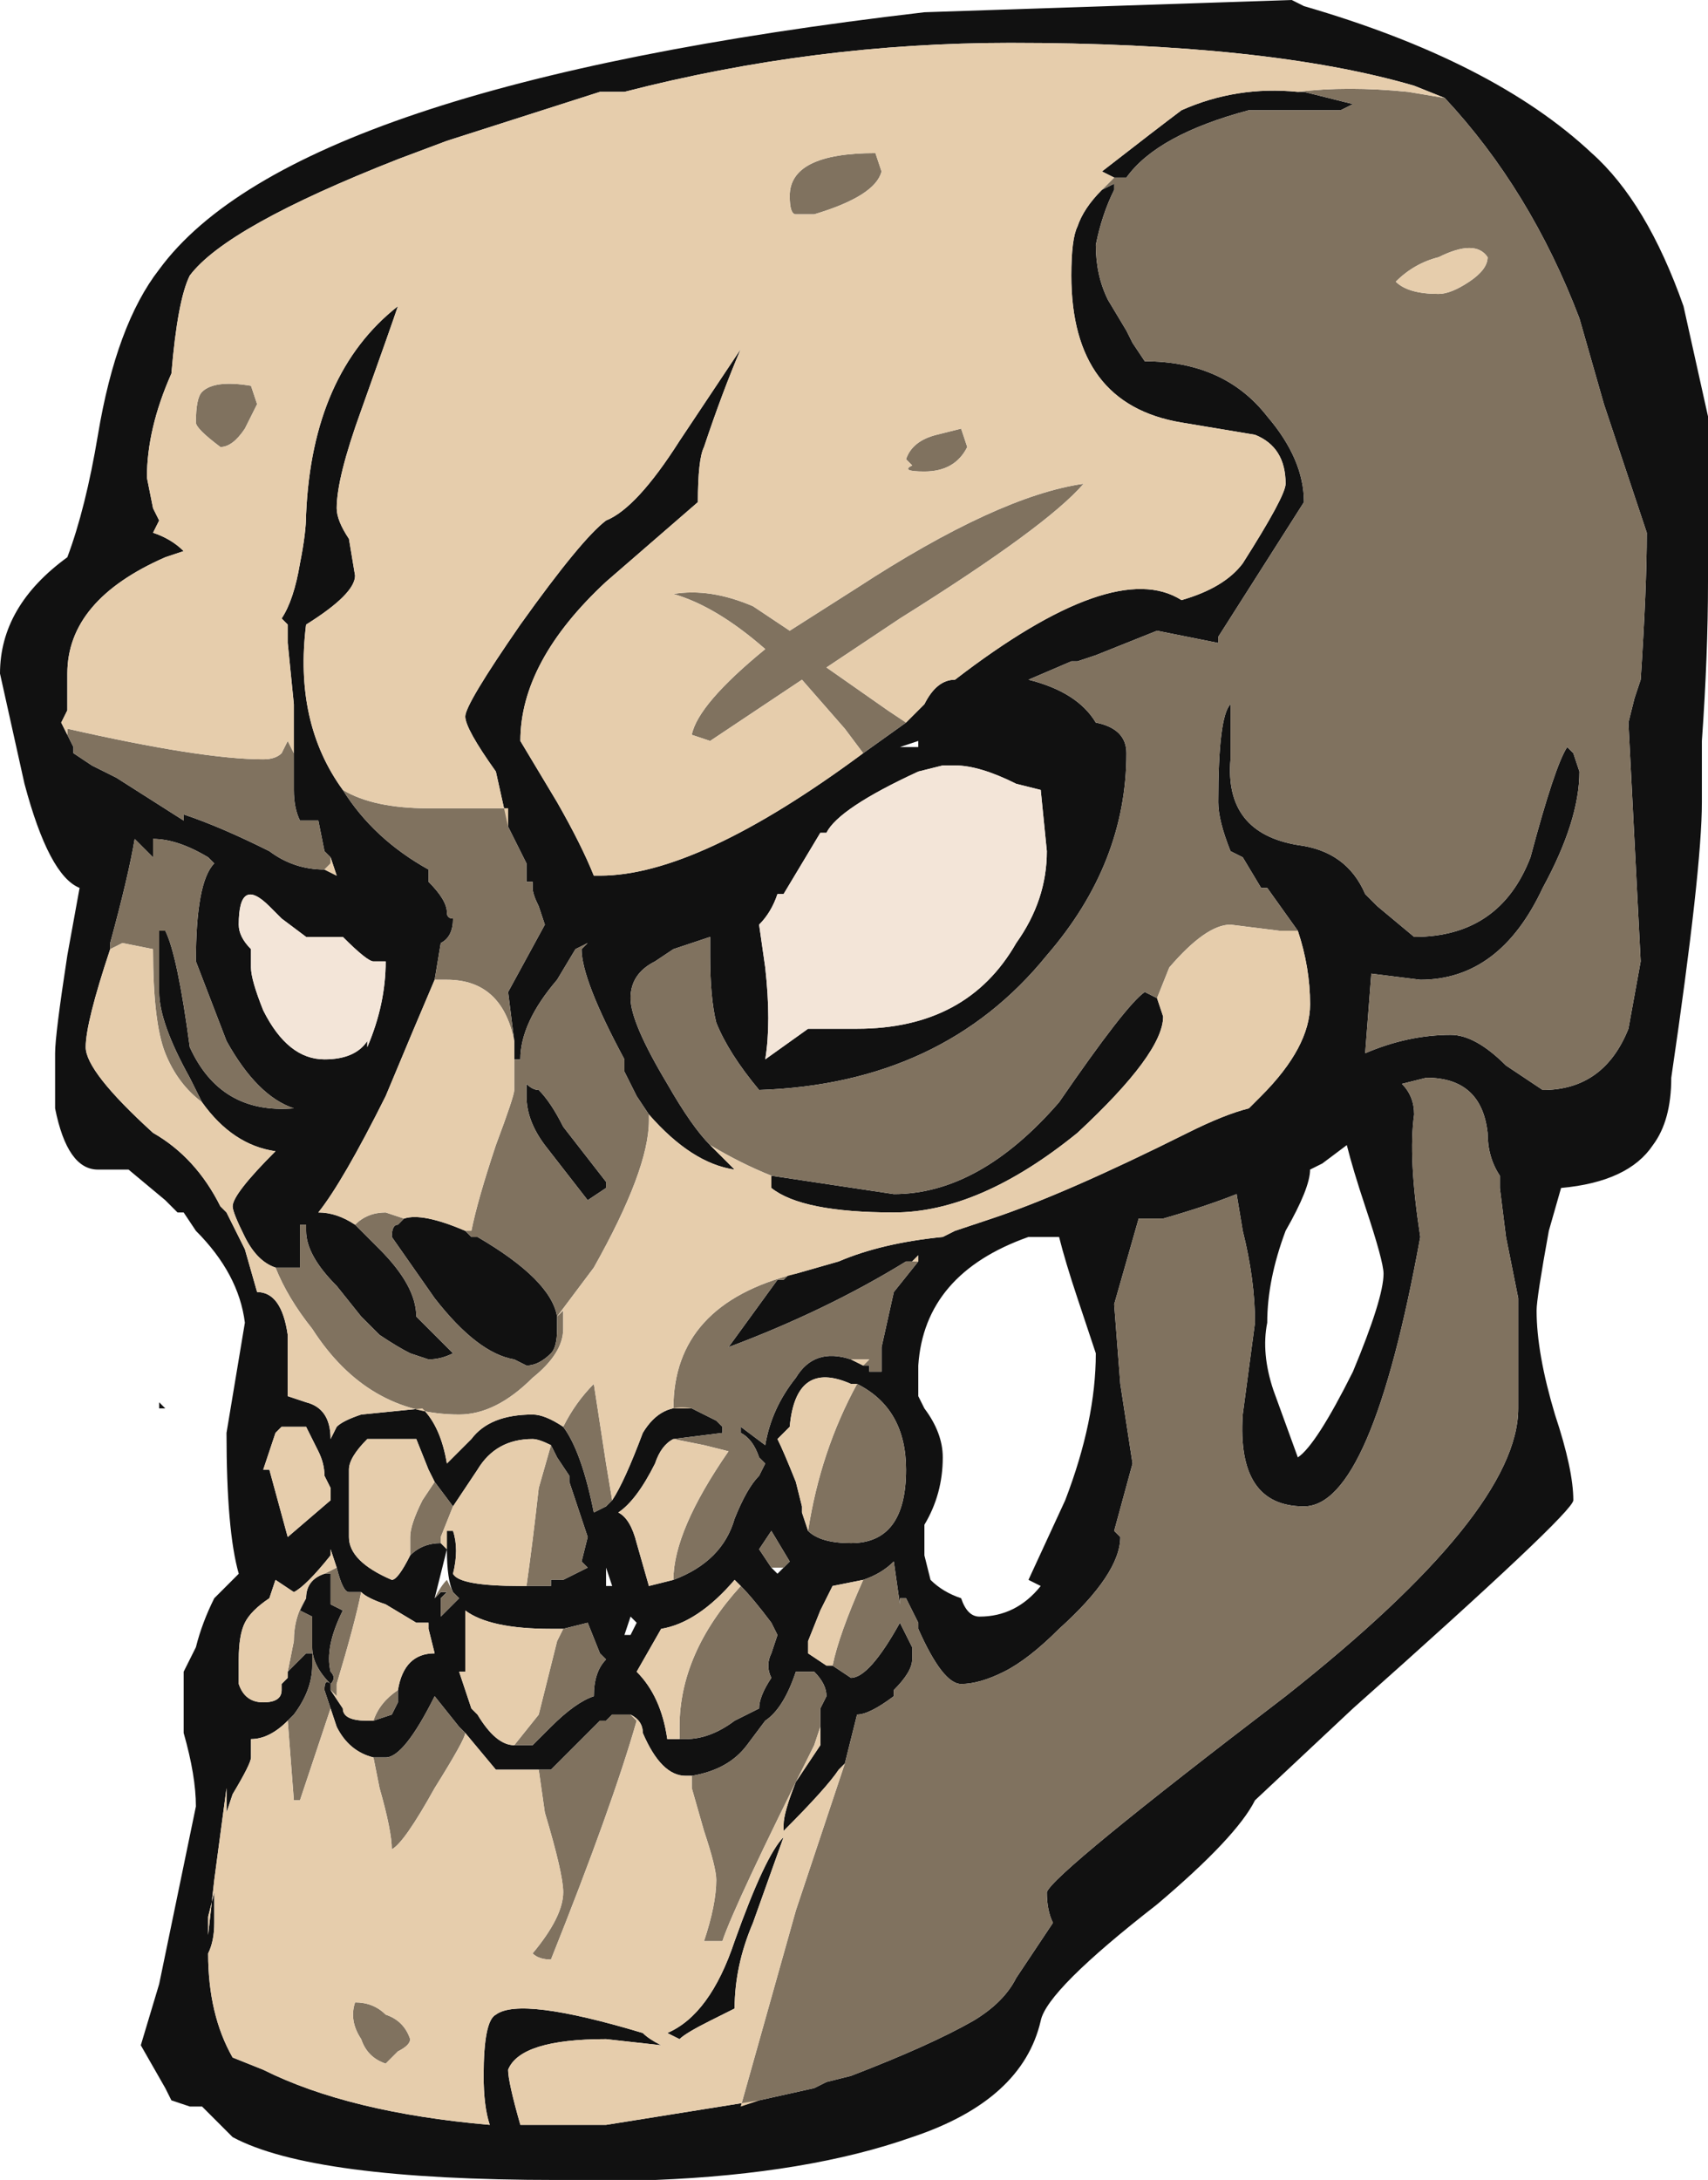 <?xml version="1.0" encoding="UTF-8" standalone="no"?>
<svg xmlns:ffdec="https://www.free-decompiler.com/flash" xmlns:xlink="http://www.w3.org/1999/xlink" ffdec:objectType="frame" height="124.6px" width="97.65px" xmlns="http://www.w3.org/2000/svg">
  <g transform="matrix(1.0, 0.0, 0.0, 1.0, 59.85, 82.6)">
    <use ffdec:characterId="146" height="17.8" transform="matrix(7.0, 0.0, 0.0, 7.0, -59.85, -82.6)" width="13.95" xlink:href="#shape0"/>
  </g>
  <defs>
    <g id="shape0" transform="matrix(1.0, 0.0, 0.0, 1.0, 8.55, 11.8)">
      <path d="M3.25 -11.0 L3.0 -11.1 Q1.8 -11.45 -0.3 -11.45 -1.9 -11.45 -3.45 -11.05 L-3.65 -11.05 -4.9 -10.65 -5.3 -10.5 Q-6.7 -9.95 -7.0 -9.55 -7.1 -9.35 -7.15 -8.75 -7.35 -8.3 -7.35 -7.9 L-7.3 -7.65 -7.25 -7.55 -7.3 -7.45 Q-7.15 -7.4 -7.05 -7.3 L-7.2 -7.25 Q-8.0 -6.9 -8.0 -6.3 L-8.0 -6.0 -8.05 -5.9 -8.0 -5.8 -7.95 -5.7 -7.95 -5.65 -7.8 -5.55 -7.6 -5.45 -7.05 -5.1 -7.05 -5.15 Q-6.75 -5.05 -6.35 -4.85 -6.15 -4.7 -5.9 -4.7 L-5.8 -4.65 -5.85 -4.8 -5.9 -4.85 -5.95 -5.1 -6.1 -5.1 Q-6.15 -5.2 -6.15 -5.35 L-6.15 -5.65 -6.15 -6.05 -6.2 -6.55 -6.2 -6.7 -6.25 -6.75 Q-6.15 -6.9 -6.1 -7.2 -6.05 -7.45 -6.05 -7.6 -6.0 -8.75 -5.3 -9.3 -5.35 -9.15 -5.6 -8.45 -5.8 -7.9 -5.8 -7.65 -5.8 -7.55 -5.7 -7.4 L-5.65 -7.1 Q-5.65 -6.95 -6.05 -6.7 -6.15 -5.9 -5.75 -5.35 -5.5 -4.95 -5.05 -4.7 L-5.05 -4.6 Q-4.9 -4.45 -4.9 -4.35 -4.9 -4.3 -4.85 -4.3 -4.85 -4.15 -4.95 -4.1 L-5.0 -3.8 Q-5.15 -3.45 -5.4 -2.85 -5.75 -2.15 -5.95 -1.9 -5.8 -1.9 -5.65 -1.8 L-5.45 -1.6 Q-5.15 -1.3 -5.15 -1.05 L-4.85 -0.75 Q-4.95 -0.7 -5.05 -0.7 L-5.2 -0.75 Q-5.3 -0.8 -5.45 -0.9 L-5.6 -1.05 -5.8 -1.3 Q-6.05 -1.55 -6.05 -1.75 L-6.05 -1.8 -6.1 -1.8 -6.1 -1.45 -6.3 -1.45 Q-6.45 -1.5 -6.55 -1.7 -6.65 -1.9 -6.65 -1.95 -6.65 -2.05 -6.3 -2.4 -6.65 -2.45 -6.9 -2.8 L-7.0 -3.0 Q-7.25 -3.45 -7.25 -3.7 L-7.25 -4.2 -7.2 -4.2 Q-7.1 -4.0 -7.0 -3.25 -6.75 -2.7 -6.15 -2.75 -6.45 -2.85 -6.7 -3.3 L-6.95 -3.95 Q-6.95 -4.6 -6.8 -4.75 L-6.85 -4.8 Q-7.1 -4.95 -7.3 -4.95 L-7.3 -4.8 -7.45 -4.95 Q-7.5 -4.65 -7.65 -4.1 L-7.65 -4.05 Q-7.85 -3.45 -7.85 -3.25 -7.85 -3.05 -7.3 -2.55 -6.95 -2.35 -6.75 -1.95 L-6.7 -1.9 -6.55 -1.6 -6.45 -1.25 Q-6.25 -1.25 -6.2 -0.9 L-6.2 -0.4 -6.05 -0.35 Q-5.85 -0.3 -5.85 -0.05 L-5.8 -0.15 Q-5.75 -0.2 -5.6 -0.25 L-5.1 -0.3 Q-4.95 -0.15 -4.9 0.15 L-4.7 -0.05 Q-4.55 -0.25 -4.2 -0.25 -4.1 -0.25 -3.95 -0.15 -3.8 0.05 -3.7 0.55 L-3.6 0.5 -3.55 0.45 Q-3.45 0.3 -3.3 -0.1 -3.15 -0.35 -2.9 -0.3 L-2.7 -0.2 -2.65 -0.15 -2.65 -0.1 -3.05 -0.05 Q-3.15 0.0 -3.2 0.15 -3.35 0.45 -3.5 0.55 -3.4 0.6 -3.35 0.8 L-3.25 1.15 -3.05 1.1 Q-2.65 0.95 -2.55 0.6 -2.45 0.35 -2.35 0.25 L-2.3 0.15 -2.35 0.1 Q-2.4 -0.05 -2.5 -0.1 L-2.5 -0.15 -2.3 0.0 -2.3 0.0 Q-2.25 -0.3 -2.05 -0.55 -1.9 -0.8 -1.6 -0.7 L-1.5 -0.65 -1.45 -0.65 -1.45 -0.6 -1.35 -0.6 -1.35 -0.8 -1.25 -1.25 -1.05 -1.5 -1.05 -1.55 -1.1 -1.5 -1.15 -1.5 Q-1.8 -1.1 -2.6 -0.8 L-2.2 -1.35 -2.15 -1.35 -2.1 -1.4 -2.05 -1.4 -1.7 -1.5 Q-1.35 -1.65 -0.85 -1.7 L-0.75 -1.75 -0.45 -1.85 Q0.15 -2.05 1.15 -2.55 1.45 -2.7 1.65 -2.75 L1.75 -2.85 Q2.15 -3.25 2.15 -3.6 2.15 -3.9 2.05 -4.2 L1.8 -4.55 1.75 -4.55 1.6 -4.8 1.5 -4.85 Q1.4 -5.1 1.4 -5.25 1.4 -5.95 1.5 -6.05 L1.5 -5.6 Q1.45 -5.0 2.05 -4.9 2.45 -4.85 2.6 -4.5 L2.7 -4.4 3.0 -4.15 Q3.7 -4.15 3.95 -4.8 4.15 -5.55 4.25 -5.7 L4.3 -5.65 4.35 -5.5 Q4.35 -5.1 4.05 -4.55 3.7 -3.8 3.05 -3.8 L2.65 -3.85 2.6 -3.2 Q2.95 -3.35 3.3 -3.35 3.5 -3.35 3.75 -3.1 L4.05 -2.9 Q4.55 -2.9 4.75 -3.4 L4.85 -3.95 4.75 -5.9 4.8 -6.1 4.85 -6.25 Q4.9 -7.0 4.9 -7.45 L4.55 -8.5 4.35 -9.2 Q3.95 -10.25 3.25 -11.0 M-4.4 -5.05 L-4.5 -5.5 Q-4.75 -5.85 -4.75 -5.95 -4.75 -6.05 -4.3 -6.7 -3.8 -7.4 -3.6 -7.55 -3.35 -7.65 -3.0 -8.2 L-2.5 -8.95 Q-2.65 -8.6 -2.8 -8.15 -2.85 -8.05 -2.85 -7.7 L-3.6 -7.05 Q-4.3 -6.4 -4.3 -5.75 L-4.0 -5.25 Q-3.8 -4.9 -3.7 -4.65 L-3.65 -4.65 Q-2.85 -4.65 -1.5 -5.65 L-1.15 -5.9 -1.0 -6.05 Q-0.9 -6.25 -0.75 -6.25 0.55 -7.25 1.1 -6.9 1.45 -7.0 1.6 -7.2 1.95 -7.75 1.95 -7.85 1.95 -8.15 1.7 -8.25 L1.1 -8.35 Q0.2 -8.5 0.2 -9.55 0.2 -9.85 0.25 -9.95 0.3 -10.1 0.45 -10.25 L0.55 -10.3 0.55 -10.25 Q0.45 -10.05 0.4 -9.8 0.4 -9.55 0.5 -9.35 L0.65 -9.1 0.7 -9.0 0.8 -8.85 Q1.45 -8.85 1.8 -8.4 2.1 -8.05 2.1 -7.7 L1.4 -6.6 1.4 -6.55 0.9 -6.65 0.4 -6.45 0.25 -6.4 0.2 -6.4 -0.15 -6.25 Q0.25 -6.15 0.4 -5.9 0.65 -5.85 0.65 -5.65 0.65 -4.75 0.0 -4.0 -0.85 -2.95 -2.35 -2.9 -2.6 -3.2 -2.7 -3.45 -2.75 -3.65 -2.75 -4.0 L-2.75 -4.15 -3.05 -4.05 -3.2 -3.95 Q-3.4 -3.85 -3.4 -3.65 -3.4 -3.45 -3.1 -2.95 -2.9 -2.6 -2.75 -2.45 L-2.55 -2.25 Q-2.9 -2.3 -3.25 -2.7 L-3.35 -2.85 -3.45 -3.05 -3.45 -3.15 Q-3.8 -3.8 -3.8 -4.05 L-3.75 -4.1 -3.85 -4.05 -4.0 -3.8 Q-4.3 -3.45 -4.3 -3.15 L-4.35 -3.15 -4.35 -3.3 -4.4 -3.7 -4.1 -4.25 -4.15 -4.4 Q-4.2 -4.5 -4.2 -4.55 L-4.2 -4.6 -4.25 -4.6 -4.25 -4.75 -4.4 -5.05 M0.55 -10.35 L0.45 -10.4 Q0.9 -10.75 1.1 -10.9 1.55 -11.1 2.05 -11.05 L2.1 -11.05 2.5 -10.95 2.4 -10.9 1.65 -10.9 Q0.9 -10.7 0.65 -10.35 L0.55 -10.35 M2.0 -11.8 L2.1 -11.75 Q3.65 -11.3 4.45 -10.55 4.9 -10.15 5.2 -9.3 L5.4 -8.4 Q5.45 -8.0 5.4 -7.05 5.4 -6.45 5.35 -5.75 L5.35 -5.25 Q5.35 -4.7 5.1 -3.0 5.1 -2.65 4.95 -2.45 4.75 -2.15 4.2 -2.1 L4.1 -1.75 Q4.0 -1.2 4.0 -1.1 4.0 -0.75 4.15 -0.25 4.3 0.2 4.3 0.45 4.3 0.55 2.5 2.15 L1.7 2.9 Q1.55 3.2 0.9 3.75 0.0 4.45 -0.05 4.7 -0.2 5.35 -1.1 5.65 -1.95 5.95 -3.2 6.0 L-4.0 6.0 Q-6.0 6.0 -6.65 5.65 L-6.9 5.4 -7.0 5.4 -7.15 5.35 -7.2 5.25 -7.4 4.9 -7.25 4.4 -6.95 2.95 Q-6.95 2.7 -7.05 2.35 L-7.05 1.85 -6.95 1.65 Q-6.9 1.45 -6.8 1.25 L-6.6 1.05 Q-6.7 0.7 -6.7 -0.1 L-6.55 -1.0 Q-6.6 -1.4 -6.95 -1.75 L-7.05 -1.9 -7.1 -1.9 -7.2 -2.0 -7.5 -2.25 -7.75 -2.25 Q-8.0 -2.25 -8.1 -2.75 L-8.1 -3.2 Q-8.1 -3.35 -8.0 -4.0 L-7.9 -4.55 Q-8.15 -4.65 -8.35 -5.4 L-8.55 -6.3 Q-8.55 -6.85 -8.0 -7.25 -7.85 -7.65 -7.75 -8.25 -7.6 -9.15 -7.25 -9.6 -6.15 -11.1 -1.0 -11.7 L2.0 -11.8 M-2.25 -2.2 L-1.25 -2.05 Q-0.55 -2.05 0.1 -2.8 0.65 -3.6 0.8 -3.7 L0.9 -3.65 0.95 -3.5 Q0.95 -3.2 0.25 -2.55 -0.55 -1.9 -1.25 -1.9 -2.0 -1.9 -2.25 -2.1 L-2.25 -2.2 M2.15 -2.25 Q2.15 -2.1 1.95 -1.75 1.8 -1.35 1.8 -1.0 1.75 -0.75 1.85 -0.45 L2.05 0.1 Q2.2 0.0 2.5 -0.6 2.75 -1.2 2.75 -1.4 2.75 -1.5 2.6 -1.95 2.5 -2.25 2.45 -2.45 L2.25 -2.3 2.15 -2.25 M-2.35 5.35 L-1.9 5.25 -1.8 5.2 -1.6 5.15 Q-0.95 4.9 -0.6 4.7 -0.35 4.55 -0.25 4.35 L0.05 3.9 Q0.0 3.8 0.0 3.65 0.05 3.5 1.95 2.05 3.85 0.55 3.85 -0.3 L3.85 -1.2 3.75 -1.7 3.7 -2.1 3.7 -2.2 Q3.6 -2.35 3.6 -2.55 3.55 -3.0 3.1 -3.0 L2.9 -2.95 Q3.0 -2.85 3.0 -2.7 2.95 -2.35 3.05 -1.7 2.65 0.5 2.1 0.5 1.55 0.5 1.6 -0.25 L1.7 -1.0 Q1.7 -1.35 1.6 -1.75 L1.55 -2.05 Q1.3 -1.95 0.95 -1.85 L0.75 -1.85 0.55 -1.15 0.6 -0.5 0.7 0.15 0.55 0.7 0.6 0.75 Q0.6 1.05 0.1 1.5 -0.15 1.75 -0.35 1.85 -0.55 1.95 -0.7 1.95 -0.85 1.95 -1.05 1.5 L-1.05 1.45 -1.15 1.25 -1.2 1.25 -1.2 1.3 -1.25 0.95 Q-1.35 1.05 -1.5 1.1 L-1.75 1.15 -1.85 1.35 -1.95 1.6 -1.95 1.7 -1.8 1.8 -1.75 1.8 -1.6 1.9 Q-1.45 1.9 -1.2 1.45 L-1.1 1.65 -1.1 1.75 Q-1.1 1.85 -1.25 2.0 L-1.25 2.05 Q-1.45 2.2 -1.55 2.2 -1.6 2.4 -1.65 2.6 L-1.7 2.65 Q-1.8 2.8 -2.15 3.15 -2.15 3.3 -2.15 3.1 -2.15 3.0 -2.05 2.75 L-1.85 2.45 -1.85 2.3 -1.85 2.15 -1.8 2.05 Q-1.8 1.95 -1.9 1.85 L-2.05 1.85 Q-2.15 2.15 -2.3 2.25 L-2.45 2.45 Q-2.6 2.65 -2.9 2.7 L-2.95 2.7 Q-3.15 2.7 -3.3 2.35 -3.3 2.25 -3.4 2.2 L-3.55 2.2 -3.6 2.25 -3.65 2.25 -4.05 2.65 -4.15 2.65 -4.5 2.65 -4.75 2.35 -4.8 2.3 -5.0 2.05 Q-5.25 2.55 -5.4 2.55 L-5.5 2.55 Q-5.7 2.5 -5.8 2.3 L-5.85 2.15 -5.9 2.0 Q-5.9 1.9 -5.85 1.95 L-5.85 2.0 -5.75 2.15 Q-5.75 2.25 -5.55 2.25 L-5.5 2.25 -5.35 2.2 -5.3 2.1 -5.3 2.0 Q-5.25 1.7 -5.0 1.7 L-5.05 1.5 -5.05 1.45 -5.15 1.45 -5.4 1.3 Q-5.55 1.25 -5.6 1.2 L-5.7 1.2 Q-5.75 1.2 -5.8 1.0 L-5.85 0.85 -5.85 0.9 Q-6.05 1.15 -6.15 1.2 L-6.3 1.1 -6.35 1.25 Q-6.5 1.35 -6.55 1.45 -6.6 1.55 -6.6 1.75 L-6.6 1.95 Q-6.55 2.1 -6.4 2.1 -6.25 2.1 -6.25 2.0 L-6.25 1.95 -6.2 1.9 -6.2 1.85 -6.05 1.7 -6.0 1.7 -6.0 1.8 Q-6.0 2.0 -6.15 2.2 L-6.2 2.25 Q-6.35 2.4 -6.5 2.4 L-6.5 2.55 Q-6.5 2.6 -6.65 2.85 L-6.7 3.0 -6.7 2.8 -6.8 3.55 -6.85 4.0 -6.85 3.85 -6.8 3.65 -6.8 3.9 Q-6.8 4.05 -6.85 4.15 -6.85 4.65 -6.65 5.0 L-6.4 5.1 Q-5.7 5.45 -4.55 5.55 -4.6 5.4 -4.6 5.15 -4.6 4.7 -4.5 4.65 -4.3 4.5 -3.3 4.8 -3.25 4.85 -3.15 4.9 L-3.6 4.85 Q-4.3 4.85 -4.4 5.1 -4.4 5.2 -4.3 5.55 L-3.6 5.55 -2.35 5.35 M0.1 -1.7 L-0.15 -1.7 Q-1.0 -1.4 -1.05 -0.65 L-1.05 -0.4 -1.0 -0.3 Q-0.85 -0.1 -0.85 0.1 -0.85 0.4 -1.0 0.65 L-1.0 0.9 -0.95 1.1 Q-0.85 1.2 -0.7 1.25 -0.65 1.4 -0.55 1.4 -0.25 1.4 -0.05 1.15 L-0.15 1.1 0.15 0.45 Q0.4 -0.2 0.4 -0.75 L0.25 -1.2 Q0.15 -1.5 0.1 -1.7 M-6.5 -3.9 Q-6.5 -3.8 -6.4 -3.55 -6.2 -3.15 -5.9 -3.15 -5.65 -3.15 -5.55 -3.3 L-5.55 -3.25 Q-5.4 -3.6 -5.4 -3.95 L-5.5 -3.95 Q-5.55 -3.95 -5.75 -4.15 L-6.05 -4.15 -6.25 -4.3 -6.35 -4.4 Q-6.6 -4.65 -6.6 -4.25 -6.6 -4.15 -6.5 -4.05 L-6.5 -3.9 M-7.25 -0.35 L-7.2 -0.3 -7.25 -0.3 -7.25 -0.35 M-6.3 -0.1 L-6.4 0.2 -6.35 0.2 -6.2 0.75 -5.85 0.45 -5.85 0.35 -5.9 0.25 Q-5.9 0.15 -5.95 0.05 L-6.05 -0.15 -6.25 -0.15 -6.3 -0.1 M-1.2 -5.7 L-1.05 -5.7 -1.05 -5.75 -1.2 -5.7 M-1.05 -5.5 Q-1.7 -5.2 -1.8 -5.0 L-1.85 -5.0 -2.15 -4.5 -2.2 -4.5 Q-2.25 -4.35 -2.35 -4.25 L-2.3 -3.9 Q-2.25 -3.45 -2.3 -3.15 L-1.95 -3.4 -1.55 -3.4 Q-0.65 -3.4 -0.25 -4.1 0.0 -4.45 0.0 -4.85 L-0.05 -5.35 -0.25 -5.4 Q-0.55 -5.55 -0.75 -5.55 L-0.85 -5.55 -1.05 -5.5 M-4.15 -2.9 Q-4.05 -2.8 -3.95 -2.6 L-3.6 -2.15 -3.6 -2.1 -3.75 -2.0 -4.1 -2.45 Q-4.25 -2.65 -4.25 -2.85 L-4.25 -2.95 Q-4.2 -2.9 -4.15 -2.9 M-4.75 -1.75 L-4.7 -1.7 -4.65 -1.7 Q-4.05 -1.35 -4.0 -1.05 L-4.0 -0.95 Q-4.0 -0.8 -4.05 -0.75 -4.15 -0.65 -4.25 -0.65 L-4.35 -0.7 Q-4.65 -0.75 -5.0 -1.2 L-5.35 -1.7 Q-5.35 -1.8 -5.3 -1.8 L-5.25 -1.85 Q-5.1 -1.9 -4.75 -1.75 M-5.0 0.3 L-5.05 0.2 -5.15 -0.05 -5.55 -0.05 Q-5.7 0.1 -5.7 0.2 L-5.7 0.75 Q-5.7 0.95 -5.35 1.1 -5.3 1.1 -5.2 0.9 -5.1 0.8 -4.95 0.8 L-4.9 0.85 -4.9 0.7 -4.85 0.7 Q-4.8 0.85 -4.85 1.05 -4.8 1.15 -4.3 1.15 L-4.25 1.15 -4.05 1.15 -4.05 1.1 -3.95 1.1 Q-3.85 1.05 -3.75 1.0 L-3.8 0.95 -3.75 0.75 -3.9 0.3 -3.9 0.25 -4.0 0.1 -4.05 0.0 Q-4.15 -0.05 -4.2 -0.05 -4.5 -0.05 -4.65 0.2 L-4.85 0.5 -5.0 0.3 M-4.85 1.2 Q-4.9 1.1 -4.9 0.85 L-5.0 1.25 -4.95 1.2 -4.9 1.2 -4.95 1.25 -4.95 1.4 -4.8 1.25 -4.85 1.2 M-4.95 1.4 L-4.95 1.4 M-1.55 -0.5 L-1.6 -0.5 Q-2.05 -0.7 -2.1 -0.15 L-2.2 -0.05 Q-2.15 0.05 -2.05 0.3 L-2.0 0.5 -2.0 0.55 -1.95 0.7 Q-1.85 0.8 -1.6 0.8 -1.15 0.8 -1.15 0.2 -1.15 -0.3 -1.55 -0.5 M-2.1 0.95 L-2.25 0.7 -2.35 0.85 -2.25 1.0 -2.2 1.05 -2.1 0.95 M-2.5 1.15 L-2.55 1.1 Q-2.85 1.45 -3.15 1.5 L-3.35 1.85 Q-3.15 2.05 -3.1 2.4 L-3.0 2.4 -2.95 2.4 Q-2.75 2.4 -2.55 2.25 L-2.35 2.15 Q-2.35 2.05 -2.25 1.9 -2.3 1.8 -2.25 1.7 L-2.2 1.55 -2.25 1.45 Q-2.4 1.25 -2.5 1.15 M-4.35 2.45 L-4.2 2.45 -4.05 2.3 Q-3.85 2.1 -3.7 2.05 -3.7 1.85 -3.6 1.75 L-3.65 1.7 -3.75 1.45 -3.95 1.5 -4.05 1.5 Q-4.55 1.5 -4.75 1.35 L-4.75 1.85 -4.8 1.85 -4.7 2.15 -4.65 2.2 Q-4.5 2.45 -4.35 2.45 M-3.6 1.1 L-3.6 1.15 -3.55 1.15 -3.6 1.0 -3.6 1.1 M-3.45 1.55 L-3.4 1.55 -3.35 1.45 -3.4 1.4 -3.45 1.55 M-3.1 4.8 Q-2.75 4.65 -2.55 4.05 -2.3 3.35 -2.15 3.2 L-2.4 3.9 Q-2.55 4.25 -2.55 4.6 L-2.75 4.7 Q-2.95 4.8 -3.0 4.85 L-3.1 4.8 M-6.05 1.25 Q-6.05 1.1 -5.9 1.05 L-5.85 1.05 -5.85 1.3 -5.75 1.35 Q-5.9 1.65 -5.85 1.85 -5.8 1.9 -5.85 1.95 -6.0 1.8 -6.0 1.65 L-6.0 1.4 -6.1 1.35 -6.05 1.25" fill="#111111" fill-rule="evenodd" stroke="none"/>
      <path d="M-6.5 -3.9 L-6.5 -4.05 Q-6.6 -4.15 -6.6 -4.25 -6.6 -4.65 -6.35 -4.4 L-6.25 -4.3 -6.05 -4.15 -5.75 -4.15 Q-5.55 -3.95 -5.5 -3.95 L-5.4 -3.95 Q-5.4 -3.6 -5.55 -3.25 L-5.55 -3.3 Q-5.65 -3.15 -5.9 -3.15 -6.2 -3.15 -6.4 -3.55 -6.5 -3.8 -6.5 -3.9 M-1.05 -5.5 L-0.85 -5.55 -0.75 -5.55 Q-0.55 -5.55 -0.25 -5.4 L-0.05 -5.35 0.0 -4.85 Q0.0 -4.45 -0.25 -4.1 -0.65 -3.4 -1.55 -3.4 L-1.95 -3.4 -2.3 -3.15 Q-2.25 -3.45 -2.3 -3.9 L-2.35 -4.25 Q-2.25 -4.35 -2.2 -4.5 L-2.15 -4.5 -1.85 -5.0 -1.8 -5.0 Q-1.7 -5.2 -1.05 -5.5" fill="#f3e5d8" fill-rule="evenodd" stroke="none"/>
      <path d="M2.05 -11.05 Q2.45 -11.1 2.95 -11.05 L3.25 -11.0 Q3.95 -10.25 4.35 -9.2 L4.55 -8.5 4.9 -7.45 Q4.9 -7.0 4.85 -6.25 L4.8 -6.1 4.75 -5.9 4.85 -3.95 4.75 -3.4 Q4.55 -2.9 4.05 -2.9 L3.75 -3.1 Q3.5 -3.35 3.3 -3.35 2.95 -3.35 2.6 -3.2 L2.65 -3.85 3.05 -3.8 Q3.7 -3.8 4.05 -4.55 4.35 -5.1 4.35 -5.5 L4.3 -5.65 4.25 -5.7 Q4.15 -5.55 3.95 -4.8 3.7 -4.15 3.0 -4.15 L2.7 -4.4 2.6 -4.5 Q2.45 -4.85 2.05 -4.9 1.45 -5.0 1.5 -5.6 L1.5 -6.05 Q1.4 -5.95 1.4 -5.25 1.4 -5.1 1.5 -4.85 L1.6 -4.8 1.75 -4.55 1.8 -4.55 2.05 -4.2 1.9 -4.2 1.5 -4.25 Q1.3 -4.25 1.0 -3.9 L0.9 -3.65 0.8 -3.7 Q0.65 -3.6 0.1 -2.8 -0.55 -2.05 -1.25 -2.05 L-2.25 -2.2 Q-2.5 -2.3 -2.75 -2.45 -2.9 -2.6 -3.1 -2.95 -3.4 -3.45 -3.4 -3.65 -3.4 -3.85 -3.2 -3.95 L-3.05 -4.05 -2.75 -4.15 -2.75 -4.0 Q-2.75 -3.65 -2.7 -3.45 -2.6 -3.2 -2.35 -2.9 -0.85 -2.95 0.0 -4.0 0.65 -4.75 0.65 -5.65 0.65 -5.85 0.4 -5.9 0.25 -6.15 -0.15 -6.25 L0.2 -6.4 0.25 -6.4 0.4 -6.45 0.9 -6.65 1.4 -6.55 1.4 -6.6 2.1 -7.7 Q2.1 -8.05 1.8 -8.4 1.45 -8.85 0.8 -8.85 L0.7 -9.0 0.65 -9.1 0.5 -9.35 Q0.4 -9.55 0.4 -9.8 0.45 -10.05 0.55 -10.25 L0.55 -10.3 0.45 -10.25 0.55 -10.35 0.65 -10.35 Q0.9 -10.7 1.65 -10.9 L2.4 -10.9 2.5 -10.95 2.1 -11.05 2.05 -11.05 M-8.0 -5.8 L-8.0 -5.85 Q-6.9 -5.6 -6.4 -5.6 -6.3 -5.6 -6.25 -5.65 L-6.2 -5.75 -6.15 -5.65 -6.15 -5.35 Q-6.15 -5.2 -6.1 -5.1 L-5.95 -5.1 -5.9 -4.85 -5.85 -4.8 -5.85 -4.75 -5.9 -4.7 Q-6.15 -4.7 -6.35 -4.85 -6.75 -5.05 -7.05 -5.15 L-7.05 -5.1 -7.6 -5.45 -7.8 -5.55 -7.95 -5.65 -7.95 -5.7 -8.0 -5.8 M-5.75 -5.35 Q-5.5 -5.2 -5.05 -5.2 L-4.4 -5.2 -4.4 -5.05 -4.25 -4.75 -4.25 -4.6 -4.2 -4.6 -4.2 -4.55 Q-4.2 -4.5 -4.15 -4.4 L-4.1 -4.25 -4.4 -3.7 -4.35 -3.3 Q-4.45 -3.8 -4.9 -3.8 L-5.0 -3.8 -4.95 -4.1 Q-4.85 -4.15 -4.85 -4.3 -4.9 -4.3 -4.9 -4.35 -4.9 -4.45 -5.05 -4.6 L-5.05 -4.7 Q-5.5 -4.95 -5.75 -5.35 M-1.5 -5.65 L-1.65 -5.85 -2.0 -6.25 -2.75 -5.75 -2.9 -5.8 Q-2.85 -6.05 -2.3 -6.5 -2.7 -6.85 -3.05 -6.95 -2.75 -7.0 -2.4 -6.85 L-2.1 -6.65 -1.55 -7.0 Q-0.4 -7.75 0.3 -7.85 0.0 -7.5 -1.2 -6.75 L-1.8 -6.35 -1.3 -6.0 -1.15 -5.9 -1.5 -5.65 M-2.05 -1.4 L-2.1 -1.4 -2.15 -1.35 -2.2 -1.35 -2.6 -0.8 Q-1.8 -1.1 -1.15 -1.5 L-1.05 -1.5 -1.25 -1.25 -1.35 -0.8 -1.35 -0.6 -1.45 -0.6 -1.45 -0.65 -1.5 -0.65 -1.45 -0.7 -1.6 -0.7 Q-1.9 -0.8 -2.05 -0.55 -2.25 -0.3 -2.3 0.0 L-2.3 0.0 -2.5 -0.15 -2.5 -0.1 Q-2.4 -0.05 -2.35 0.1 L-2.3 0.15 -2.35 0.25 Q-2.45 0.35 -2.55 0.6 -2.65 0.95 -3.05 1.1 -3.05 0.7 -2.6 0.05 L-2.8 0.0 -3.05 -0.05 -2.65 -0.1 -2.65 -0.15 -2.7 -0.2 -2.9 -0.3 -3.05 -0.3 Q-3.05 -1.15 -2.05 -1.4 M-3.55 0.45 L-3.6 0.5 -3.7 0.55 Q-3.8 0.05 -3.95 -0.15 -3.85 -0.35 -3.7 -0.5 L-3.6 0.15 -3.55 0.45 M-7.65 -4.05 L-7.65 -4.1 Q-7.5 -4.65 -7.45 -4.95 L-7.3 -4.8 -7.3 -4.95 Q-7.1 -4.95 -6.85 -4.8 L-6.8 -4.75 Q-6.95 -4.6 -6.95 -3.95 L-6.7 -3.3 Q-6.45 -2.85 -6.15 -2.75 -6.75 -2.7 -7.0 -3.25 -7.1 -4.0 -7.2 -4.2 L-7.25 -4.2 -7.25 -3.7 Q-7.25 -3.45 -7.0 -3.0 L-6.9 -2.8 Q-7.1 -2.95 -7.2 -3.2 -7.3 -3.45 -7.3 -4.05 L-7.55 -4.1 -7.65 -4.05 M-6.3 -1.45 L-6.1 -1.45 -6.1 -1.8 -6.05 -1.8 -6.05 -1.75 Q-6.05 -1.55 -5.8 -1.3 L-5.6 -1.05 -5.45 -0.9 Q-5.3 -0.8 -5.2 -0.75 L-5.05 -0.7 Q-4.95 -0.7 -4.85 -0.75 L-5.15 -1.05 Q-5.15 -1.3 -5.45 -1.6 L-5.65 -1.8 Q-5.55 -1.9 -5.4 -1.9 L-5.25 -1.85 -5.3 -1.8 Q-5.35 -1.8 -5.35 -1.7 L-5.0 -1.2 Q-4.65 -0.75 -4.35 -0.7 L-4.25 -0.65 Q-4.15 -0.65 -4.05 -0.75 -4.0 -0.8 -4.0 -0.95 L-4.0 -1.05 Q-4.05 -1.35 -4.65 -1.7 L-4.7 -1.7 -4.75 -1.75 -4.7 -1.75 Q-4.65 -2.0 -4.5 -2.45 -4.35 -2.85 -4.35 -2.9 L-4.35 -3.15 -4.3 -3.15 Q-4.3 -3.45 -4.0 -3.8 L-3.85 -4.05 -3.75 -4.1 -3.8 -4.05 Q-3.8 -3.8 -3.45 -3.15 L-3.45 -3.05 -3.35 -2.85 -3.25 -2.7 -3.25 -2.65 Q-3.25 -2.25 -3.7 -1.45 -3.85 -1.25 -4.0 -1.05 L-3.95 -1.1 -3.95 -0.95 Q-3.95 -0.75 -4.2 -0.55 -4.5 -0.25 -4.8 -0.25 -5.55 -0.25 -6.0 -0.95 -6.2 -1.2 -6.3 -1.45 M3.45 -9.5 Q3.6 -9.6 3.6 -9.7 3.5 -9.85 3.2 -9.7 3.0 -9.65 2.85 -9.5 2.95 -9.4 3.2 -9.4 3.3 -9.4 3.45 -9.5 M-1.5 1.1 Q-1.35 1.05 -1.25 0.95 L-1.2 1.3 -1.2 1.25 -1.15 1.25 -1.05 1.45 -1.05 1.5 Q-0.85 1.95 -0.7 1.95 -0.55 1.95 -0.35 1.85 -0.15 1.75 0.1 1.5 0.6 1.05 0.6 0.75 L0.55 0.7 0.7 0.15 0.6 -0.5 0.55 -1.15 0.75 -1.85 0.95 -1.85 Q1.3 -1.95 1.55 -2.05 L1.6 -1.75 Q1.7 -1.35 1.7 -1.0 L1.6 -0.25 Q1.55 0.5 2.1 0.5 2.65 0.5 3.05 -1.7 2.95 -2.35 3.0 -2.7 3.0 -2.85 2.9 -2.95 L3.1 -3.0 Q3.55 -3.0 3.6 -2.55 3.6 -2.35 3.7 -2.2 L3.7 -2.1 3.75 -1.7 3.85 -1.2 3.85 -0.3 Q3.85 0.55 1.95 2.05 0.05 3.5 0.0 3.65 0.0 3.8 0.05 3.9 L-0.25 4.35 Q-0.35 4.55 -0.6 4.7 -0.95 4.9 -1.6 5.15 L-1.8 5.2 -1.9 5.25 -2.35 5.35 -2.5 5.4 -2.05 3.8 -1.65 2.6 Q-1.6 2.4 -1.55 2.2 -1.45 2.2 -1.25 2.05 L-1.25 2.0 Q-1.1 1.85 -1.1 1.75 L-1.1 1.65 -1.2 1.45 Q-1.45 1.9 -1.6 1.9 L-1.75 1.8 Q-1.7 1.55 -1.5 1.1 M-6.2 2.25 L-6.15 2.2 Q-6.0 2.0 -6.0 1.8 L-6.0 1.7 -6.05 1.7 -6.2 1.85 -6.15 1.6 Q-6.15 1.4 -6.05 1.25 L-6.1 1.35 -6.0 1.4 -6.0 1.65 Q-6.0 1.8 -5.85 1.95 -5.8 1.9 -5.85 1.85 -5.9 1.65 -5.75 1.35 L-5.85 1.3 -5.85 1.05 -5.9 1.05 -5.8 1.0 Q-5.75 1.2 -5.7 1.2 L-5.6 1.2 Q-5.65 1.45 -5.8 1.95 L-5.8 2.05 -5.85 2.0 -5.85 1.95 Q-5.9 1.9 -5.9 2.0 L-5.85 2.15 -6.1 2.9 -6.15 2.9 -6.2 2.25 M-5.3 2.1 L-5.35 2.2 -5.5 2.25 Q-5.45 2.1 -5.3 2.0 L-5.3 2.1 M-5.5 2.55 L-5.4 2.55 Q-5.25 2.55 -5.0 2.05 L-4.8 2.3 -4.75 2.35 Q-4.75 2.4 -5.0 2.8 -5.25 3.25 -5.35 3.3 -5.35 3.15 -5.45 2.8 L-5.5 2.55 M-4.15 2.65 L-4.05 2.65 -3.65 2.25 -3.6 2.25 -3.55 2.2 -3.4 2.2 -3.35 2.25 Q-3.55 2.95 -4.05 4.2 -4.15 4.2 -4.2 4.15 -3.95 3.85 -3.95 3.65 -3.95 3.5 -4.1 3.0 L-4.15 2.65 M-2.9 2.7 Q-2.6 2.65 -2.45 2.45 L-2.3 2.25 Q-2.15 2.15 -2.05 1.85 L-1.9 1.85 Q-1.8 1.95 -1.8 2.05 L-1.85 2.15 -1.85 2.3 -1.9 2.45 Q-2.55 3.75 -2.65 4.05 L-2.8 4.05 Q-2.7 3.75 -2.7 3.55 -2.7 3.45 -2.8 3.15 L-2.9 2.8 -2.9 2.7 M-1.35 -10.4 Q-1.4 -10.2 -1.9 -10.05 L-2.05 -10.05 Q-2.1 -10.05 -2.1 -10.2 -2.1 -10.55 -1.4 -10.55 L-1.35 -10.4 M-0.7 -8.3 L-0.65 -8.15 Q-0.75 -7.95 -1.0 -7.95 -1.2 -7.95 -1.1 -8.0 L-1.15 -8.05 Q-1.1 -8.2 -0.9 -8.25 L-0.7 -8.3 M-6.45 -8.5 L-6.55 -8.3 Q-6.65 -8.15 -6.75 -8.15 -6.95 -8.3 -6.95 -8.35 -6.95 -8.55 -6.9 -8.6 -6.8 -8.7 -6.5 -8.65 L-6.45 -8.5 M-4.15 -2.9 Q-4.2 -2.9 -4.25 -2.95 L-4.25 -2.85 Q-4.25 -2.65 -4.1 -2.45 L-3.75 -2.0 -3.6 -2.1 -3.6 -2.15 -3.95 -2.6 Q-4.05 -2.8 -4.15 -2.9 M-5.2 0.9 L-5.2 0.75 Q-5.2 0.65 -5.1 0.45 L-5.0 0.3 -4.85 0.5 -4.95 0.75 -4.95 0.8 Q-5.1 0.8 -5.2 0.9 M-4.05 0.0 L-4.0 0.1 -3.9 0.25 -3.9 0.3 -3.75 0.75 -3.8 0.95 -3.75 1.0 Q-3.85 1.05 -3.95 1.1 L-4.05 1.1 -4.05 1.15 -4.25 1.15 Q-4.2 0.8 -4.15 0.35 L-4.05 0.0 M-4.85 1.2 L-4.8 1.25 -4.95 1.4 -4.95 1.25 -4.9 1.2 -4.95 1.2 -5.0 1.25 Q-4.95 1.15 -4.9 1.1 L-4.85 1.2 M-1.55 -0.5 Q-1.15 -0.3 -1.15 0.2 -1.15 0.8 -1.6 0.8 -1.85 0.8 -1.95 0.7 -1.85 0.05 -1.55 -0.5 M-2.25 1.0 L-2.35 0.85 -2.25 0.7 -2.1 0.95 -2.15 1.0 -2.25 1.0 M-2.5 1.15 Q-2.4 1.25 -2.25 1.45 L-2.2 1.55 -2.25 1.7 Q-2.3 1.8 -2.25 1.9 -2.35 2.05 -2.35 2.15 L-2.55 2.25 Q-2.75 2.4 -2.95 2.4 L-3.0 2.4 -3.0 2.3 Q-3.0 1.7 -2.5 1.15 M-3.95 1.5 L-3.75 1.45 -3.65 1.7 -3.6 1.75 Q-3.7 1.85 -3.7 2.05 -3.85 2.1 -4.05 2.3 L-4.2 2.45 -4.35 2.45 -4.15 2.2 -4.0 1.6 -3.95 1.5 M-5.3 4.95 Q-5.35 5.0 -5.4 5.05 -5.55 5.0 -5.6 4.85 -5.7 4.7 -5.65 4.55 -5.5 4.55 -5.4 4.65 -5.25 4.7 -5.2 4.85 -5.2 4.9 -5.3 4.95" fill="#80725f" fill-rule="evenodd" stroke="none"/>
      <path d="M3.25 -11.0 L2.95 -11.05 Q2.45 -11.1 2.05 -11.05 1.55 -11.1 1.1 -10.9 0.9 -10.75 0.45 -10.4 L0.55 -10.35 0.45 -10.25 Q0.3 -10.1 0.25 -9.95 0.2 -9.85 0.2 -9.55 0.2 -8.5 1.1 -8.35 L1.7 -8.25 Q1.95 -8.15 1.95 -7.85 1.95 -7.75 1.6 -7.2 1.45 -7.0 1.1 -6.9 0.55 -7.25 -0.75 -6.25 -0.9 -6.25 -1.0 -6.05 L-1.15 -5.9 -1.3 -6.0 -1.8 -6.35 -1.2 -6.75 Q0.0 -7.5 0.3 -7.85 -0.4 -7.75 -1.55 -7.0 L-2.1 -6.65 -2.4 -6.85 Q-2.75 -7.0 -3.05 -6.95 -2.7 -6.85 -2.3 -6.5 -2.85 -6.05 -2.9 -5.8 L-2.75 -5.75 -2.0 -6.25 -1.65 -5.85 -1.5 -5.65 Q-2.85 -4.65 -3.65 -4.65 L-3.7 -4.65 Q-3.8 -4.9 -4.0 -5.25 L-4.3 -5.75 Q-4.3 -6.4 -3.6 -7.05 L-2.85 -7.7 Q-2.85 -8.05 -2.8 -8.15 -2.65 -8.6 -2.5 -8.95 L-3.0 -8.2 Q-3.35 -7.65 -3.6 -7.55 -3.8 -7.4 -4.3 -6.7 -4.75 -6.05 -4.75 -5.95 -4.75 -5.85 -4.5 -5.5 L-4.4 -5.05 -4.4 -5.2 -5.05 -5.2 Q-5.5 -5.2 -5.75 -5.35 -6.15 -5.9 -6.05 -6.7 -5.65 -6.95 -5.65 -7.1 L-5.7 -7.4 Q-5.8 -7.55 -5.8 -7.65 -5.8 -7.9 -5.6 -8.45 -5.35 -9.15 -5.3 -9.3 -6.0 -8.75 -6.05 -7.6 -6.05 -7.45 -6.1 -7.2 -6.15 -6.9 -6.25 -6.75 L-6.2 -6.7 -6.2 -6.55 -6.15 -6.05 -6.15 -5.65 -6.2 -5.75 -6.25 -5.65 Q-6.3 -5.6 -6.4 -5.6 -6.9 -5.6 -8.0 -5.85 L-8.0 -5.8 -8.05 -5.9 -8.0 -6.0 -8.0 -6.3 Q-8.0 -6.9 -7.2 -7.25 L-7.05 -7.3 Q-7.15 -7.4 -7.3 -7.45 L-7.25 -7.55 -7.3 -7.65 -7.35 -7.9 Q-7.35 -8.3 -7.15 -8.75 -7.1 -9.35 -7.0 -9.55 -6.7 -9.95 -5.3 -10.5 L-4.9 -10.65 -3.65 -11.05 -3.45 -11.05 Q-1.9 -11.45 -0.3 -11.45 1.8 -11.45 3.0 -11.1 L3.25 -11.0 M2.05 -4.2 Q2.15 -3.9 2.15 -3.6 2.15 -3.25 1.75 -2.85 L1.65 -2.75 Q1.45 -2.7 1.15 -2.55 0.15 -2.05 -0.45 -1.85 L-0.75 -1.75 -0.85 -1.7 Q-1.35 -1.65 -1.7 -1.5 L-2.05 -1.4 Q-3.05 -1.15 -3.05 -0.3 L-2.9 -0.3 Q-3.15 -0.35 -3.3 -0.1 -3.45 0.3 -3.55 0.45 L-3.6 0.15 -3.7 -0.5 Q-3.85 -0.35 -3.95 -0.15 -4.1 -0.25 -4.2 -0.25 -4.55 -0.25 -4.7 -0.05 L-4.9 0.15 Q-4.95 -0.15 -5.1 -0.3 L-5.6 -0.25 Q-5.75 -0.2 -5.8 -0.15 L-5.85 -0.05 Q-5.85 -0.3 -6.05 -0.35 L-6.2 -0.4 -6.2 -0.9 Q-6.25 -1.25 -6.45 -1.25 L-6.55 -1.6 -6.7 -1.9 -6.75 -1.95 Q-6.95 -2.35 -7.3 -2.55 -7.85 -3.05 -7.85 -3.25 -7.85 -3.45 -7.65 -4.05 L-7.55 -4.1 -7.3 -4.05 Q-7.3 -3.45 -7.2 -3.2 -7.1 -2.95 -6.9 -2.8 -6.65 -2.45 -6.3 -2.4 -6.65 -2.05 -6.65 -1.95 -6.65 -1.9 -6.55 -1.7 -6.45 -1.5 -6.3 -1.45 -6.2 -1.2 -6.0 -0.95 -5.55 -0.25 -4.8 -0.25 -4.5 -0.25 -4.2 -0.55 -3.95 -0.75 -3.95 -0.95 L-3.95 -1.1 -4.0 -1.05 Q-3.85 -1.25 -3.7 -1.45 -3.25 -2.25 -3.25 -2.65 L-3.25 -2.7 Q-2.9 -2.3 -2.55 -2.25 L-2.75 -2.45 Q-2.5 -2.3 -2.25 -2.2 L-2.25 -2.1 Q-2.0 -1.9 -1.25 -1.9 -0.55 -1.9 0.25 -2.55 0.95 -3.2 0.95 -3.5 L0.9 -3.65 1.0 -3.9 Q1.3 -4.25 1.5 -4.25 L1.9 -4.2 2.05 -4.2 M-1.15 -1.5 L-1.1 -1.5 -1.05 -1.55 -1.05 -1.5 -1.15 -1.5 M-1.5 -0.65 L-1.6 -0.7 -1.45 -0.7 -1.5 -0.65 M-3.05 1.1 L-3.25 1.15 -3.35 0.8 Q-3.4 0.6 -3.5 0.55 -3.35 0.45 -3.2 0.15 -3.15 0.0 -3.05 -0.05 L-2.8 0.0 -2.6 0.05 Q-3.05 0.7 -3.05 1.1 M-5.65 -1.8 Q-5.8 -1.9 -5.95 -1.9 -5.75 -2.15 -5.4 -2.85 -5.15 -3.45 -5.0 -3.8 L-4.9 -3.8 Q-4.45 -3.8 -4.35 -3.3 L-4.35 -3.15 -4.35 -2.9 Q-4.35 -2.85 -4.5 -2.45 -4.65 -2.0 -4.7 -1.75 L-4.75 -1.75 Q-5.1 -1.9 -5.25 -1.85 L-5.4 -1.9 Q-5.55 -1.9 -5.65 -1.8 M3.45 -9.5 Q3.3 -9.4 3.2 -9.4 2.95 -9.4 2.85 -9.5 3.0 -9.65 3.2 -9.7 3.5 -9.85 3.6 -9.7 3.6 -9.6 3.45 -9.5 M-1.5 1.1 Q-1.7 1.55 -1.75 1.8 L-1.8 1.8 -1.95 1.7 -1.95 1.6 -1.85 1.35 -1.75 1.15 -1.5 1.1 M-1.65 2.6 L-2.05 3.8 -2.5 5.4 -2.35 5.35 -3.6 5.55 -4.3 5.55 Q-4.4 5.2 -4.4 5.1 -4.3 4.85 -3.6 4.85 L-3.15 4.9 Q-3.25 4.85 -3.3 4.8 -4.3 4.5 -4.5 4.65 -4.6 4.7 -4.6 5.15 -4.6 5.4 -4.55 5.55 -5.7 5.45 -6.4 5.1 L-6.65 5.0 Q-6.85 4.65 -6.85 4.15 -6.8 4.05 -6.8 3.9 L-6.8 3.65 -6.85 3.85 -6.85 4.0 -6.8 3.55 -6.7 2.8 -6.7 3.0 -6.65 2.85 Q-6.5 2.6 -6.5 2.55 L-6.5 2.4 Q-6.35 2.4 -6.2 2.25 L-6.15 2.9 -6.1 2.9 -5.85 2.15 -5.8 2.3 Q-5.7 2.5 -5.5 2.55 L-5.45 2.8 Q-5.35 3.15 -5.35 3.3 -5.25 3.25 -5.0 2.8 -4.75 2.4 -4.75 2.35 L-4.5 2.65 -4.15 2.65 -4.1 3.0 Q-3.95 3.5 -3.95 3.65 -3.95 3.85 -4.2 4.15 -4.15 4.2 -4.05 4.2 -3.55 2.95 -3.35 2.25 L-3.4 2.2 Q-3.3 2.25 -3.3 2.35 -3.15 2.7 -2.95 2.7 L-2.9 2.7 -2.9 2.8 -2.8 3.15 Q-2.7 3.45 -2.7 3.55 -2.7 3.75 -2.8 4.05 L-2.65 4.05 Q-2.55 3.75 -1.9 2.45 L-1.85 2.3 -1.85 2.45 -2.05 2.75 Q-2.15 3.0 -2.15 3.1 -2.15 3.3 -2.15 3.15 -1.8 2.8 -1.7 2.65 L-1.65 2.6 M-6.2 1.85 L-6.2 1.9 -6.25 1.95 -6.25 2.0 Q-6.25 2.1 -6.4 2.1 -6.55 2.1 -6.6 1.95 L-6.6 1.75 Q-6.6 1.55 -6.55 1.45 -6.5 1.35 -6.35 1.25 L-6.3 1.1 -6.15 1.2 Q-6.05 1.15 -5.85 0.9 L-5.85 0.85 -5.8 1.0 -5.9 1.05 Q-6.05 1.1 -6.05 1.25 -6.15 1.4 -6.15 1.6 L-6.2 1.85 M-5.6 1.2 Q-5.55 1.25 -5.4 1.3 L-5.15 1.45 -5.05 1.45 -5.05 1.5 -5.0 1.7 Q-5.25 1.7 -5.3 2.0 L-5.3 2.1 -5.3 2.0 Q-5.45 2.1 -5.5 2.25 L-5.55 2.25 Q-5.75 2.25 -5.75 2.15 L-5.85 2.0 -5.8 2.05 -5.8 1.95 Q-5.65 1.45 -5.6 1.2 M-6.45 -8.5 L-6.5 -8.65 Q-6.8 -8.7 -6.9 -8.6 -6.95 -8.55 -6.95 -8.35 -6.95 -8.3 -6.75 -8.15 -6.65 -8.15 -6.55 -8.3 L-6.45 -8.5 M-0.7 -8.3 L-0.9 -8.25 Q-1.1 -8.2 -1.15 -8.05 L-1.1 -8.0 Q-1.2 -7.95 -1.0 -7.95 -0.75 -7.95 -0.65 -8.15 L-0.7 -8.3 M-1.35 -10.4 L-1.4 -10.55 Q-2.1 -10.55 -2.1 -10.2 -2.1 -10.05 -2.05 -10.05 L-1.9 -10.05 Q-1.4 -10.2 -1.35 -10.4 M-5.9 -4.7 L-5.85 -4.75 -5.85 -4.8 -5.8 -4.65 -5.9 -4.7 M-6.3 -0.1 L-6.25 -0.15 -6.05 -0.15 -5.95 0.05 Q-5.9 0.15 -5.9 0.25 L-5.85 0.35 -5.85 0.45 -6.2 0.75 -6.35 0.2 -6.4 0.2 -6.3 -0.1 M-5.2 0.9 Q-5.3 1.1 -5.35 1.1 -5.7 0.95 -5.7 0.75 L-5.7 0.2 Q-5.7 0.1 -5.55 -0.05 L-5.15 -0.05 -5.05 0.2 -5.0 0.3 -5.1 0.45 Q-5.2 0.65 -5.2 0.75 L-5.2 0.9 M-4.85 0.5 L-4.65 0.2 Q-4.5 -0.05 -4.2 -0.05 -4.15 -0.05 -4.05 0.0 L-4.15 0.35 Q-4.2 0.8 -4.25 1.15 L-4.3 1.15 Q-4.8 1.15 -4.85 1.05 -4.8 0.85 -4.85 0.7 L-4.9 0.7 -4.9 0.85 -4.95 0.8 -4.95 0.75 -4.85 0.5 M-1.95 0.7 L-2.0 0.55 -2.0 0.5 -2.05 0.3 Q-2.15 0.05 -2.2 -0.05 L-2.1 -0.15 Q-2.05 -0.7 -1.6 -0.5 L-1.55 -0.5 Q-1.85 0.05 -1.95 0.7 M-3.0 2.4 L-3.1 2.4 Q-3.15 2.05 -3.35 1.85 L-3.15 1.5 Q-2.85 1.45 -2.55 1.1 L-2.5 1.15 Q-3.0 1.7 -3.0 2.3 L-3.0 2.4 M-3.95 1.5 L-4.0 1.6 -4.15 2.2 -4.35 2.45 Q-4.5 2.45 -4.65 2.2 L-4.7 2.15 -4.8 1.85 -4.75 1.85 -4.75 1.35 Q-4.55 1.5 -4.05 1.5 L-3.95 1.5 M-3.1 4.8 L-3.0 4.85 Q-2.95 4.8 -2.75 4.7 L-2.55 4.6 Q-2.55 4.25 -2.4 3.9 L-2.15 3.2 Q-2.3 3.35 -2.55 4.05 -2.75 4.65 -3.1 4.8 M-5.3 4.95 Q-5.2 4.9 -5.2 4.85 -5.25 4.7 -5.4 4.65 -5.5 4.55 -5.65 4.55 -5.7 4.7 -5.6 4.85 -5.55 5.0 -5.4 5.05 -5.35 5.0 -5.3 4.95" fill="#e6cdac" fill-rule="evenodd" stroke="none"/>
    </g>
  </defs>
</svg>
